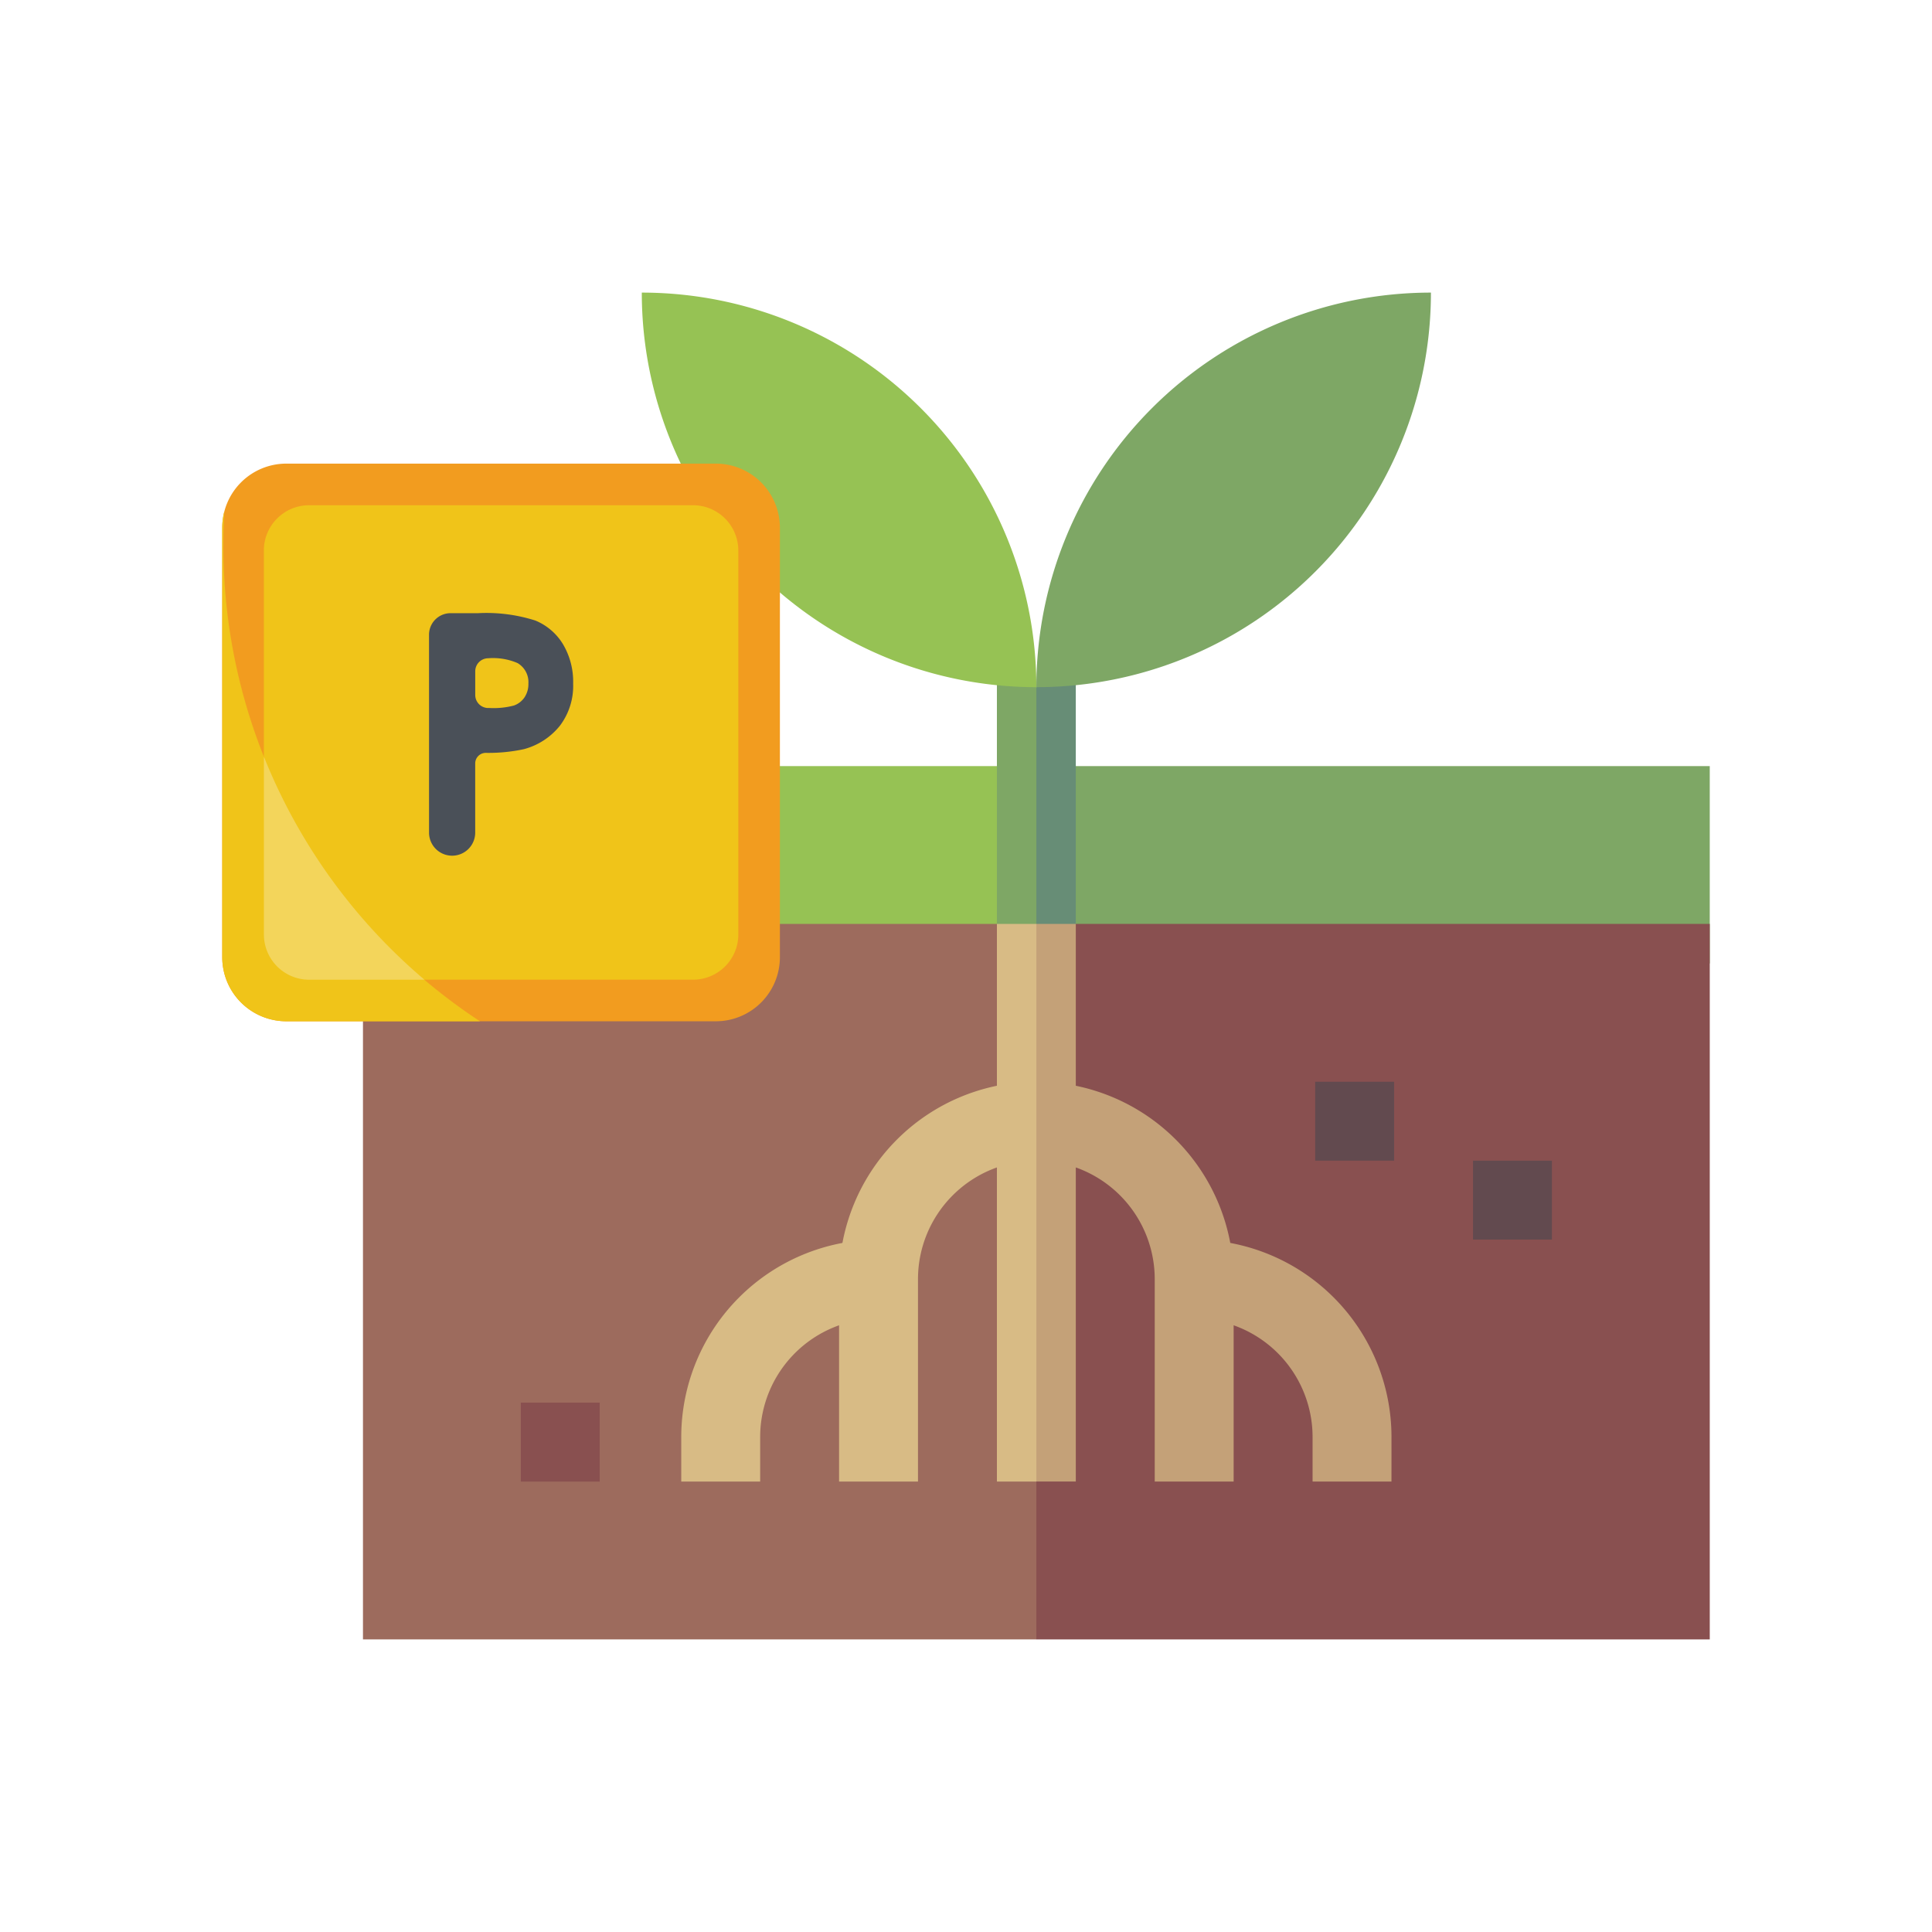 <svg id="Grupo_54378" data-name="Grupo 54378" xmlns="http://www.w3.org/2000/svg" xmlns:xlink="http://www.w3.org/1999/xlink" width="179.28" height="179.28" viewBox="0 0 179.28 179.28">
  <defs>
    <clipPath id="clip-path">
      <rect id="Rectángulo_5473" data-name="Rectángulo 5473" width="179.28" height="179.28" fill="none"/>
    </clipPath>
  </defs>
  <path id="Trazado_146284" data-name="Trazado 146284" d="M158.657,89.4V71.089H96.169L74.2,111.364Z" fill="#7ea765"/>
  <path id="Trazado_146285" data-name="Trazado 146285" d="M96.17,71.089H33.682V89.4L96.17,111.364Z" fill="#96c254"/>
  <path id="Trazado_146286" data-name="Trazado 146286" d="M96.17,85.734,74.2,120.761,96.17,152.128h62.488V85.734Z" fill="#895050"/>
  <rect id="Rectángulo_5468" data-name="Rectángulo 5468" width="62.488" height="66.393" transform="translate(33.682 85.735)" fill="#9d6b5d"/>
  <rect id="Rectángulo_5469" data-name="Rectángulo 5469" width="7.323" height="7.323" transform="translate(48.327 130.159)" fill="#895050"/>
  <rect id="Rectángulo_5470" data-name="Rectángulo 5470" width="7.323" height="7.323" transform="translate(136.689 107.703)" fill="#624a4f"/>
  <rect id="Rectángulo_5471" data-name="Rectángulo 5471" width="7.323" height="7.323" transform="translate(122.043 100.38)" fill="#624a4f"/>
  <g id="Grupo_54377" data-name="Grupo 54377">
    <g id="Grupo_54376" data-name="Grupo 54376" clip-path="url(#clip-path)">
      <path id="Trazado_146287" data-name="Trazado 146287" d="M129.122,137.482H121.8v-4.15a11,11,0,0,0-10.984-10.984v-7.322a18.327,18.327,0,0,1,18.307,18.306Z" fill="#c4a178"/>
      <path id="Trazado_146288" data-name="Trazado 146288" d="M70.54,137.482H63.217v-4.15a18.328,18.328,0,0,1,18.307-18.306v7.322A11,11,0,0,0,70.54,133.332Z" fill="#d8bb85"/>
      <path id="Trazado_146289" data-name="Trazado 146289" d="M85.185,137.482H77.862V118.687A18.328,18.328,0,0,1,96.169,100.38V107.7a11,11,0,0,0-10.984,10.984Z" fill="#d8bb85"/>
      <path id="Trazado_146290" data-name="Trazado 146290" d="M114.476,137.482h-7.323V118.687A11,11,0,0,0,96.169,107.7V100.38a18.327,18.327,0,0,1,18.307,18.307Z" fill="#c4a178"/>
      <path id="Trazado_146291" data-name="Trazado 146291" d="M96.17,63.766,93.729,96.718l6.1-10.984V60.105Z" fill="#678d76"/>
      <path id="Trazado_146292" data-name="Trazado 146292" d="M92.508,60.1v25.63l3.661,10.984V63.766Z" fill="#7ea765"/>
      <path id="Trazado_146293" data-name="Trazado 146293" d="M96.17,85.734l-3.661,27.7,3.661,24.043H99.83V85.734Z" fill="#c4a178"/>
      <rect id="Rectángulo_5472" data-name="Rectángulo 5472" width="3.661" height="51.747" transform="translate(92.508 85.735)" fill="#d8bb85"/>
      <path id="Trazado_146294" data-name="Trazado 146294" d="M59.556,27.152A36.613,36.613,0,0,0,96.17,63.766,36.615,36.615,0,0,0,59.556,27.152" fill="#96c254"/>
      <path id="Trazado_146295" data-name="Trazado 146295" d="M132.783,27.152A36.615,36.615,0,0,0,96.169,63.765a36.612,36.612,0,0,0,36.614-36.613" fill="#7ea765"/>
      <path id="Trazado_146296" data-name="Trazado 146296" d="M26.57,43.022H66.424a5.948,5.948,0,0,1,5.947,5.947V88.823a5.947,5.947,0,0,1-5.947,5.946H26.57a5.947,5.947,0,0,1-5.947-5.946V48.969a5.948,5.948,0,0,1,5.947-5.947" fill="#f29c1f"/>
      <path id="Trazado_146297" data-name="Trazado 146297" d="M44.537,94.769H26.57a5.948,5.948,0,0,1-5.947-5.948V48.968a5.942,5.942,0,0,1,.2-1.536q-.094,1.587-.095,3.2A52.758,52.758,0,0,0,44.537,94.769" fill="#f0c419"/>
      <path id="Trazado_146298" data-name="Trazado 146298" d="M68.514,51.083V86.709a4.2,4.2,0,0,1-4.2,4.2H28.684a4.2,4.2,0,0,1-4.2-4.2V51.083a4.2,4.2,0,0,1,4.2-4.2H64.31a4.2,4.2,0,0,1,4.2,4.2" fill="#f0c419"/>
      <path id="Trazado_146299" data-name="Trazado 146299" d="M39.389,90.913h-10.7a4.2,4.2,0,0,1-4.2-4.2V70.216A52.908,52.908,0,0,0,39.389,90.913Z" fill="#f3d55b"/>
      <path id="Trazado_146300" data-name="Trazado 146300" d="M39.811,58.9a2,2,0,0,1,2-2h2.546a14.953,14.953,0,0,1,5.317.681,5.4,5.4,0,0,1,2.57,2.2,6.8,6.8,0,0,1,.941,3.649,6.127,6.127,0,0,1-1.231,3.917,6.389,6.389,0,0,1-3.343,2.173,15.7,15.7,0,0,1-3.551.343.981.981,0,0,0-.963.979v6.42a2.142,2.142,0,1,1-4.284,0ZM44.1,64.493A1.209,1.209,0,0,0,45.3,65.7h.153a7.38,7.38,0,0,0,2.234-.23,1.992,1.992,0,0,0,.986-.76,2.224,2.224,0,0,0,.36-1.282,2.05,2.05,0,0,0-1.01-1.9,5.763,5.763,0,0,0-2.723-.445A1.209,1.209,0,0,0,44.1,62.29Z" fill="#4a5058"/>
    </g>
  </g>
</svg>
